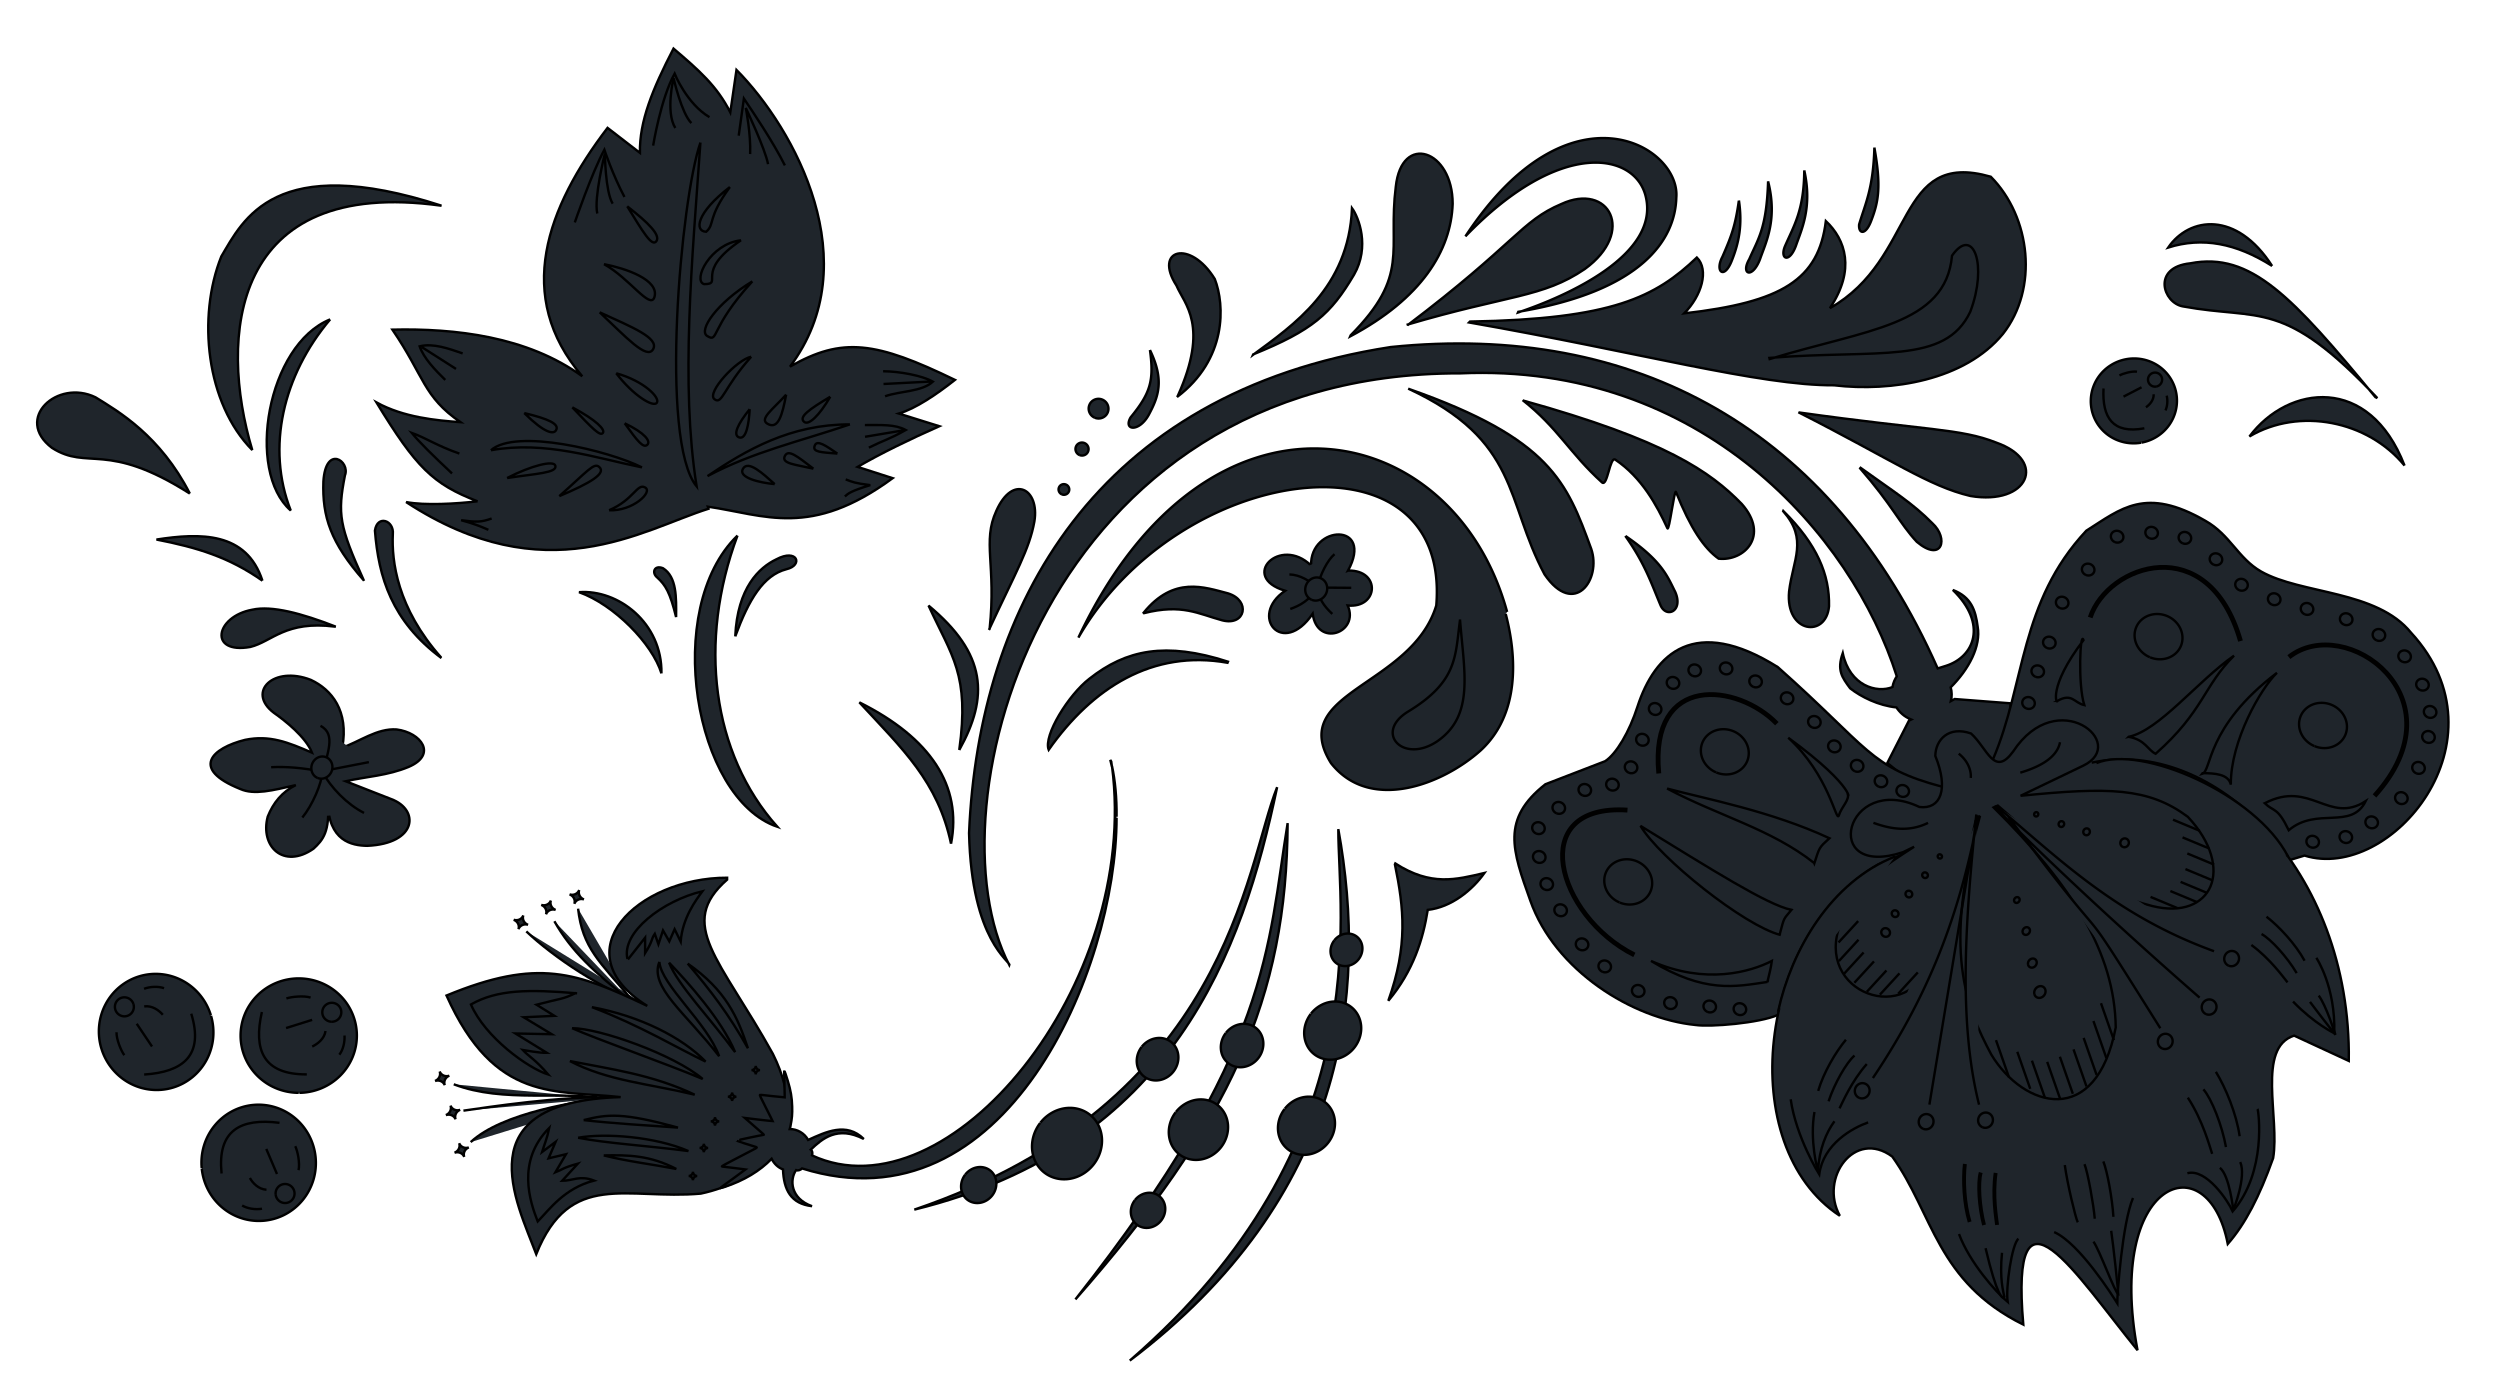 <svg 
version="1.1"
xmlns="http://www.w3.org/2000/svg" 
xmlns:xlink="http://www.w3.org/1999/xlink"
height="104" 
width="186" 
viewBox="0 0 186 104"
>
<style type="text/css">
<![CDATA[

	.monouzor rect {
		stroke: red;
		fill: #1F262F;
		}

    .monouzor .green, .monouzor .yellow, .monouzor .red, .monouzor .black,
    .monouzor .yellow-red, .monouzor .red-yellow, .monouzor .red-green {
          stroke: #000;
          fill: #1F252B;
          }

    .monouzor path {
        filter:url(#bevelshadow);
        }
    ]]>
</style>

          <filter id="bevelshadow" x="-50%" y="-50%" width="200%" height="200%">
              <feGaussianBlur stdDeviation="1" result="blur"/>

              <feOffset in="blur" dx="1" dy="1" result="blur1"/>
              <feOffset in="blur" dx="0" dy="0" result="blur2"/>

              <feComposite in="blur2" in2="blur1" operator="arithmetic" k2="1" k3="-1" result="diff1"/>
              <feFlood flood-color="black"/>
              <feComposite in2="diff1" operator="in" result="diff1"/>

              <feComposite in="blur1" in2="blur2" operator="arithmetic" k2="1" k3="-1" result="diff2"/>
              <feFlood flood-color="white" flood-opacity="0.5"/>
              <feComposite in2="diff2" operator="in" result="diff2"/>

              <feMorphology operator="erode" radius="2" in="SourceAlpha"/>
              <feGaussianBlur stdDeviation="2" result="blur"/>
              <feOffset dy="3" dx="3"/>
              <feComposite in2="SourceAlpha" operator="arithmetic"
                  k2="-1" k3="1" result="shadowDiff"/>
              <feFlood flood-color="black" flood-opacity=".8"/>
              <feComposite in2="shadowDiff" operator="in" result="shadow"/>

              <feMerge>
                <feMergeNode in="SourceGraphic"/>
                <feMergeNode in="shadow"/>
                <feMergeNode in="diff1"/>
                <feMergeNode in="diff2"/>
              </feMerge>
            </filter>

<!--monouzor-->
	<g transform="matrix(0,0.18,-0.18,0,190.703,11.301)" class="monouzor" id="monouzor">
		<!-- <rect y="18" x="-64" height="1036" width="590" /> -->
	<!--leaf-->
	  <g id="leaf">
	    <path class="yellow fill" d="M143.507 762.622c8.73 27.643 35.007 67.223-2.774 124.985 1.483-7.77.718-20.674-.31-29.516-7.127 18.504-14.054 25.398-40.88 41.785 6.232-11.308 7.445-24.758 8.178-34.748-10.68 15.5-18.7 14.804-38.26 28.14-.585-25.813 2.78-55.773 19.294-78.486-33.12 28.364-69.767 14.68-102.685-10.442l10.317-13.377c-13.035.216-26.17-5.144-43.095-13.885 8.85-10.408 15.526-18.042 26.366-23.474l-17.552-2.555c24.504-24.264 79.76-54.296 122.658-22.115-12.476-21.73-10.333-35.548 5.473-68.198 5.945 7.518 11.912 16.34 13.92 23.202l5.223-16.737c5.52 12.418 11.386 24.463 16.816 33.777l4.67-14.496c24.925 33.942 15.257 52.762 11.766 76.426z"/>
	    <g class="green fill">
	      <path d="M108.183 797.257c4.01-8.45 7.498-10.884 8.89-9.327 1.475 1.61-1.377 3.965-8.89 9.327m35.932 6.44c-4.325-10.16-11.205-11.564-9.44-14.822 1.835-3.566 9.963 5.174 9.44 14.823m-5.828 20.59c-10.38-11.764-14.057-14.372-12.03-16.53 2.636-2.958 6.634 3.718 12.03 16.53m-7.483 21.567c-5.15-9.962-7.442-19.228-5.137-19.925 3.044-.948 3.3 8.006 5.137 19.925m-29.213-26.953c5.26-9.912 9.226-13.697 10.57-12.637 1.515 1.163-1.86 4.37-10.57 12.637m2.36 19.864c2.398-10.026 4.553-14.686 7.11-13.117 1.67.906 1.5 4.437-7.11 13.115m15.368 13.767c-4.066-22.436 3.293-43.61 7.08-62.402-6.892 13.72-16.238 52.092-7.08 62.403M133.316 735.255c-.54 6.237-2.723 15.338-6.388 13.09-3.58-2.196 1.915-8.092 6.388-13.09m-30.97 10.327c6.12.352 12.488 1.444 11.706 4.248-.887 2.975-5.75.578-11.705-4.248m-6.008-15.064c8.3 1.574 14.662 3.248 12.03 7.733-2.007 3.463-5.913-2.217-12.03-7.73m.864-18.238c7.945 4.64 11.967 8.984 10.37 10.82-2.046 2.38-5.275-2.298-10.37-10.82m29.735 6.98c-1.72 7.393-2.07 13.51-5.33 11.747-2.746-1.45.12-4.973 5.33-11.747m-6.23-9.92c-.58 6.682-.55 10.455-3.283 9.365-2.615-.9.046-4.664 3.282-9.365m-12.074-5.178c-.07 24.59 10.553 42.838 21.37 58.858-10.068-18.962-14.188-37.678-21.37-58.858M18.507 796.202c6.774-8.747 11.83-13.74 14.335-12.085 2.76 1.81-3.948 5.67-14.335 12.085m-7.985-42.435c12.957 9.473 15.27 6.084 18.492 9.82-.202 4.92-7.81 4.124-18.492-9.82M-7.86 765.95c23.172 8.116 123.25 17.076 142.145 1.57-42.51 6.768-93.786 1.82-142.146-1.57m40.41-16.733c13.285 19.645 18.076 6.865 18.114 15.217-1.454 4.856-16.662-2.48-18.114-15.217zm16.972-4.72c19.545 17.855 25.553 13.798 22.573 18.656-2.3 3.75-13.663-3.924-22.573-18.657m-7.12 61.322c1.717-8.918 6.486-23 13.616-20.856 5.418 1.683-7.854 10.315-13.617 20.856m19.91 1.774c6.15-13.47 10.617-24.573 15.206-22.11 4.674 2.516-5.068 11.32-15.206 22.11m25.19-6.835c3.253-11.612 10.108-18.198 12.187-16.805 2.077 1.392-2.91 9.71-12.188 16.805m-6.825-55.8c12.867 11.53 20.1 11.98 17.53 15.212-2.675 3.402-16.422-9.37-17.53-15.214"/>
	    </g>
	    <g class="red line-18">
	      <path d="M152.215 853.594c-1.56 3.5-2.67 6.456-3.987 11.28.87-6.39.853-8.275-.7-12.63M128.916 868.627c-7.47 7.97-13.03 13.59-16.798 16.675 2.186-6.05 5.35-10.443 8.58-19.722M76.662 881.146l9.04-14.162m4.55 4.435c-4.087 4.176-8.987 8.912-13.89 10.596-1.404-5.553.96-12.08 2.935-17.788M131.376 705.912c1.11-2.956 1.527-3.638 2.363-10.163 2.407 7.927 3.424 9.14 4.696 10.505M111.036 681.704l2.72 16.215m-4.853.07c.05-6.773-.41-12.334 2.053-16.92 4.078 7.31 4.23 9.162 7.292 15.263M90.91 670.53l1.024 19.75m-5.267.17c.05-6.773 1.753-16.05 4.302-20.588 4.222 4.586 3.81 13.482 6.045 19.78M25.153 817.875S4.798 810.9-4.89 805.66c0 0 10.305-3.413 19.527-8.312"/>
	      <path d="M21.472 808.578c-6.326 1.516-24.817-3.142-24.817-3.142s15.675-.12 20.747-3.225M-6.596 785.495s-19.518-3.176-29.75-8.868c0 0 12.464-5.02 17.992-14.416"/>
	      <path d="M-13.88 776.334c-6.643 4.136-20.62.723-20.62.723s14.558-3.27 18.594-7.362M-10.706 750.128s-8.203-1.16-15.344-2.14c5.196-3.5 17.833-12.05 27.638-16.945"/>
	      <path d="M-3.114 745.4c-8.228-.354-19.053 1.803-19.053 1.803s17.04-8.08 23.24-9.203"/>
	    </g>
	    <g id="green-branch" class="green fill">
	      <path d="M154.587 750.635c30.15 31.164 108.63 17.96 120.374-16.478-30.36 27.122-76.46 32.86-120.372 16.478M211.554 782.063c-20.883-.377-34.817 17.938-33.57 34.07 5.116-14.457 21.306-30.332 33.57-34.07"/>
	      <path d="M196.25 751.56c-20.21-.902-28.49-9.97-31.833-16.948-4.715-8.757 2.46-11.276 4.088-4.178 2.496 9.508 12.435 15.488 27.744 21.126M188.292 776.004c-10.228 2.523-13.213 4.328-16.437 7.864-1.858 2.262-5.226 1.25-3.783-2.438 3.64-5.744 12.058-5.506 20.22-5.426"/>
	    </g>
	  </g>
	<!--/leaf-->
	<!--bell-->
	  <g id="bell">
	    <g class="black">
	      <g class="line-18">
	        <path d="M387.79 800.917c-4.1 22.697 1.6 45.994-6.4 66.99M386.79 800.917c-.7 22.697 4.098 52.993 5.498 62.992M386.79 800.917c1.3 15.598 6.398 46.994 18.497 59.992M345.794 794.918c-14.998 12.598-20.797 19.797-36.995 21.597M346.794 794.918c-11.598 14.898-20.597 24.497-32.796 31.396M347.794 789.918c-5.1 16.198-18.998 36.796-29.596 47.994"/>
	      </g>
	      <g class="fill">
	        <path d="M302.905 820.068a3.04 3.172 19.052 0 1 3.905-2 3.04 3.172 19.052 0 1-1.82-3.992 3.04 3.172 19.052 0 1-3.914 1.978 3.04 3.172 19.052 0 1 1.8 4.003M307.24 831.777a3.172 3.04-70.948 0 1 3.906-1.998 3.172 3.04-70.948 0 1-1.82-3.995 3.172 3.04-70.948 0 1-3.914 1.978 3.172 3.04-70.948 0 1 1.8 4.003M313.397 843.17a3.04 3.172 19.052 0 1 3.905-1.998 3.04 3.172 19.052 0 1-1.82-3.993 3.04 3.172 19.052 0 1-3.914 1.977 3.04 3.172 19.052 0 1 1.8 4.003M380.046 875.656a3.172 3.04 69.38 0 1 1.73-4.03 3.172 3.04 69.38 0 1-3.95-1.913 3.172 3.04 69.38 0 1-1.75 4.022 3.172 3.04 69.38 0 1 3.94 1.932M409.696 867.6a3.172 3.04 69.38 0 1 1.73-4.03 3.172 3.04 69.38 0 1-3.95-1.912 3.172 3.04 69.38 0 1-1.75 4.02 3.172 3.04 69.38 0 1 3.94 1.934M394.15 871.18a3.172 3.04 69.38 0 1 1.73-4.033 3.172 3.04 69.38 0 1-3.95-1.912 3.172 3.04 69.38 0 1-1.75 4.022 3.172 3.04 69.38 0 1 3.94 1.932"/>
	      </g>
	    </g>
	    <path class="yellow fill" d="M296.8 754.923c18.498 20.997 32.396 3.1 71.99-18.898 35.397-17.698 52.995 7.2 57.794 29.796 2.7 30.5-9.9 53.996 24.997 67.994-21.296 8-62.99 29.996-64.89-34.896-3 26.997 2.5 51.994-41.995 71.99-15.698-37.994-9.498-53.792 4.3-82.988C326.697 823.713 296 791.917 296 754.922z"/>
	    <g class="green">
	      <g class="line-18">
	        <path d="M377.32 743.085a1.79 1.79 0 0 1-1.785-1.79 1.79 1.79 0 0 1-1.795 1.78 1.79 1.79 0 0 1 1.776 1.8 1.79 1.79 0 0 1 1.804-1.772M388.328 752.847a1.79 1.79 0 0 1-1.786-1.79 1.79 1.79 0 0 1-1.795 1.78 1.79 1.79 0 0 1 1.777 1.8 1.79 1.79 0 0 1 1.804-1.772M398.52 759.924a1.79 1.79 0 0 1-1.786-1.79 1.79 1.79 0 0 1-1.795 1.78 1.79 1.79 0 0 1 1.775 1.8 1.79 1.79 0 0 1 1.804-1.77M409.504 764.533a1.79 1.79 0 0 1-1.786-1.79 1.79 1.79 0 0 1-1.795 1.78 1.79 1.79 0 0 1 1.777 1.8 1.79 1.79 0 0 1 1.804-1.772M421.088 769.046a1.79 1.79 0 0 1-1.786-1.79 1.79 1.79 0 0 1-1.795 1.78 1.79 1.79 0 0 1 1.777 1.8 1.79 1.79 0 0 1 1.804-1.77"/>
	      </g>
	      <g class="fill">
	        <path d="M330.796 782.92c10.4 4.2 20.897-10.7 38.995-24.698-13.496 4.7-29.494 23.997-38.993 24.697m.3-4c9.1-3.5 23.597-17.5 36.995-27.298-13.297 5.5-28.995 19.598-36.994 27.297m.4-7.7c11.3-9.6 20.997-16.998 34.996-24.897-12.8 4.2-23.997 9.1-34.996 24.897M371.79 819.915c8.2-15.598 9.4-32.996 13.9-51.594-8.4 17.6-10.6 34.998-13.9 51.596m-13.597-.9c4.5-10 14.598-38.795 20.997-53.993-10 11.698-20.997 42.594-20.997 53.993m-8.7-8.2c7.6-19.997 17.3-35.995 22.498-46.993-9.897 9.598-18.796 26.996-22.495 46.994M410.786 805.916c2.5-9.798 3.7-20.297 5.6-29.996-5.7 11-5.8 19.798-5.6 29.996m-7.3 10.6c2.3-11.7 3.3-28.897 5.5-45.595-6 13.8-7.5 34.497-5.5 45.596m-7.298-2.3c1.2-9.998 2.4-28.496 3.1-38.995-6.3 22.998-5.6 28.998-3.1 38.996"/>
	      </g>
	    </g>
	    <g class="red fill">
	      <path d="M343.794 816.915c-1.7 19.997-1.6 32.996 4.6 43.894 13.598-5.9 26.297-23.5 28.996-31.998-6.2 5.3-7.6 8.2-10.2 10.6.2-1.3 1.3-6.9 1.2-10l-7.998 13 .3-15-7 11.6-.6-12.7-4.598 7.4c-2.9-11-2-10.3-4.9-16.398M437.782 832.913c-4.6-4.5-13.398-10.7-16.597-22.997-2.3 5.9.1 8.8.1 13.198l-7.1-6.5c1.8 6.5 2.4 6.2 3.6 9.3l-7.5-4.4 1.7 7.2-6.798-2.9 4.2 5.6c-3.3-1-5.3-2-10-3 13.9 13.798 30.696 7.898 38.695 4.8zM329.796 795.918l-9-7.1h6.4c-5.2-3.3-5.7-2.4-7.998-4l4.3-1.5-5.7-1.9 4.5-2.598-5-2.2 5.1-2.5c-9.8-.8-17-6.2-20.798-9 3.9 16.4 16.998 33.597 27.996 30.998"/>
	    </g>
	    <path class="green fill" d="M270.804 593.943c-7.8-.1-14.998.6-20.998 1.9 90.99-11.9 186.977 67.79 160.98 123.984-1.7-.5-2.4.5-2.4.5-4.5-4.7-9.998-10.998-4.4-21.897-7.098 7.2-2.9 15.698.4 22.997-2.9 1.6-4.5 4.6-4.5 7.6-.6-.2-1.2-.3-1.798-.4-2.5-.5-4.3-.7-7.5-.6-3.8.1-6.6.6-10.598 1.8-2.1.6-4.3 1.4-4.2 1.5 0 0 2.5 0 5.5-.1s5.5-.1 5.5-.1-.2 2.3-.5 4.998c-.3 2.7-.6 5-.5 5.2 0 .2 1.1-.3 5.398-2.5 2.9-1.5 5.4-2.7 5.4-2.7s-.2 2.6-.6 5.8c-.4 3.1-.7 5.7-.7 5.7s1.5-1.7 3.3-3.8c3.3-3.8 3.7-4.3 3.7-4 0 .5 2.3 11.398 2.4 11.298.1-.1 1.898-5.8 2.598-8.1.1-.2.2-.4.3-.4.1 0 1.8 3.4 3.9 7.4 3.1 6 3.8 7.3 3.9 7 0-.2.3-2.5.6-5 .3-2.6.6-4.7.6-4.7s1.8 2.4 3.9 5.3c2.098 2.9 3.798 5.3 3.898 5.2 0-.1-.2-.8-.5-1.7-2.7-8.2-6.7-14.798-11.698-19.598 2-1 3.6-2.6 4.4-4.7 8.498-.3 14.197-3.3 15.197-11.998-3.2 9-10.998 9.3-14.898 6.6.3-.7 0-1.8-.7-2.5 26.397-83.99-81.99-129.984-144.98-129.984m-21 1.9c-.7.1-1.4.2-2.198.3l-.7.4c.9-.2 1.9-.5 2.9-.7"/>
	  </g>
	<!--/bell-->
	<!--drops-min-->
	  <g id="drops-min" class="green fill">
	    <path d="M97.755 72.83c-41.45 38.968-31.966 48.283-37.88 80.333-1.425 8.312-16.183 12.943-17.825-3.04-4.823-24.956 13.623-42.02 55.312-76.488zM125.652 61.583c-37.667 14.535-33.47 47.995-12.027 64.102-12.183-20.59-6.536-48.937 12.027-64.102M43.148 116.315c-22.867 14.703-20.393 34.18-7.616 42.964-4.426-14.16-1.85-27.983 7.616-42.966"/>
	  </g>
	<!--/drops-min-->
	<!--balls-on-branch-->
	  <g id="balls-on-branch">
	    <g class="green fill">
	      <path d="M290.498 478.9c18.207-3.746 33.528-5.44 56.366 2.72-12.426-10.403-25.577-14.382-37.555-16.294-1.1-9.766-8.107-18.326-15.27-23.45 2.77 11.845 5.56 22.05-3.92 36.856zM470.304 610.96c-72.975-64.105-124.612-87.4-196.855-87.72 50.696 8.312 94.062 6.536 196.853 87.72"/>
	      <path d="M433.207 677.566c-26.37-107.212-106.91-135.804-174.618-149.983 32.763 13.166 130.44 20.124 174.616 149.983M495.597 588.49c-67.347-89.06-151.38-98.648-219.672-86.197 35.262.12 130.404-17.042 219.672 86.198"/>
	    </g>
	    <g class="red-yellow line-18">
	      <path d="M352.163 513.57a11.392 12.407-51.83 0 1-2.732-16.6 11.392 12.407-51.83 0 1 16.764-1.352 11.392 12.407-51.83 0 1 2.818 16.594 11.392 12.407-51.83 0 1-16.747 1.436M397.256 625.423a13.984 15.23-51.83 0 1-3.353-20.378 13.984 15.23-51.83 0 1 20.575-1.658 13.984 15.23-51.83 0 1 3.46 20.37 13.984 15.23-51.83 0 1-20.56 1.762M392.832 569.42a11.84 12.895-51.83 0 1-2.84-17.255 11.84 12.895-51.83 0 1 17.423-1.404 11.84 12.895-51.83 0 1 2.93 17.248 11.84 12.895-51.83 0 1-17.408 1.493"/>
	    </g>
	    <g class="yellow-red line-18">
	      <path d="M391.492 524.41a11.392 12.407-51.83 0 1-2.732-16.6 11.392 12.407-51.83 0 1 16.763-1.352 11.392 12.407-51.83 0 1 2.818 16.595 11.392 12.407-51.83 0 1-16.747 1.436M321.872 503.926a6.37 6.937-51.83 0 1-1.527-9.282 6.37 6.937-51.83 0 1 9.373-.756 6.37 6.937-51.83 0 1 1.575 9.28 6.37 6.937-51.83 0 1-9.364.802M429.238 586.344a6.878 7.49-51.83 0 1-1.65-10.024 6.878 7.49-51.83 0 1 10.12-.815 6.878 7.49-51.83 0 1 1.703 10.02 6.878 7.49-51.83 0 1-10.11.866M360.13 548.744a8.496 9.253-51.83 0 1-2.038-12.38 8.496 9.253-51.83 0 1 12.5-1.008 8.496 9.253-51.83 0 1 2.103 12.375 8.496 9.253-51.83 0 1-12.49 1.073M365.882 583.54a8.32 9.062-51.83 0 1-1.995-12.124 8.32 9.062-51.83 0 1 12.243-.987 8.32 9.062-51.83 0 1 2.06 12.12 8.32 9.062-51.83 0 1-12.234 1.047M418.68 656.465a7.05 7.677-51.83 0 1-1.69-10.272 7.05 7.677-51.83 0 1 10.37-.836 7.05 7.677-51.83 0 1 1.744 10.267 7.05 7.677-51.83 0 1-10.362.89"/>
	    </g>
	  </g>
	<!--/balls-on-branch-->
	<!--balls-->
	  <g id="balls">
	    <g class="yellow fill">
	      <path d="M384.917 931.985a23.648 24.034 0 0 1-23.587 24.035 23.648 24.034 0 0 1-23.71-23.91 23.648 24.034 0 0 1 23.467-24.158 23.648 24.034 0 0 1 23.83 23.787"/>
	      <path d="M416.106 972.083a23.648 24.034 84.522 0 1-26.176-21.185 23.648 24.034 84.522 0 1 21.538-25.883 23.648 24.034 84.522 0 1 26.287 21.053 23.648 24.034 84.522 0 1-21.403 25.99"/>
	    </g>
	    <g class="red-green line-18">
	      <path d="M355.533 918.312a3.912 3.93 0 0 1-3.902 3.93 3.912 3.93 0 0 1-3.92-3.91 3.912 3.93 0 0 1 3.88-3.95 3.912 3.93 0 0 1 3.943 3.89M426.912 941.527a3.912 3.93 84.522 0 1-4.284-3.508 3.912 3.93 84.522 0 1 3.517-4.28 3.912 3.93 84.522 0 1 4.302 3.488 3.912 3.93 84.522 0 1-3.495 4.293"/>
	    </g>
	    <g class="red line-18">
	      <path d="M345.558 927.077c-.883 2.658-.396 7.832.35 10.01M354.755 926.444l3.393 10.78M359.375 920.91c3.273.49 5.36 3.315 6.422 5.503M361.227 913.063c2.663-.16 5.897.55 7.93 2.14M351.508 947.213c15.663 3.608 25.9-.563 25.792-18.57M416.887 932.065c-2.794-.635-7.826.33-9.918 1.366M418.478 940.978l-10.37 4.42M424.973 945.314c-.177 3.285-2.792 5.726-4.856 6.857M432.818 947.167c.478 2.674-.015 5.947-1.327 8.21M397.317 939.933c-2.04 16.033 3.035 25.794 20.942 23.943"/>
	    </g>
	    <path class="green fill" d="M353.053 968.242a24.034 23.648-16.462 0 1 29.733 15.81 24.034 23.648-16.462 0 1-16.212 29.512 24.034 23.648-16.462 0 1-29.817-15.658 24.034 23.648-16.462 0 1 16.06-29.593"/>
	    <path class="yellow-red line-18" d="M348.267 1000.297a3.93 3.912-16.462 0 1 4.874 2.628 3.93 3.912-16.462 0 1-2.636 4.87 3.93 3.912-16.462 0 1-4.887-2.605 3.93 3.912-16.462 0 1 2.612-4.882"/>
	    <g class="yellow line-18">
	      <path d="M359.88 1007.296c2.843.098 7.592-1.826 9.474-3.217M356.37 998.95l9.393-6.32M349.2 995.855c-.456-3.306 1.634-6.113 3.46-7.695M341.92 995.92c-.956-2.53-1.095-5.826-.252-8.265M377.357 995.876c-1.025-16.17-7.943-24.76-25.146-19.47"/>
	    </g>
	  </g>
	<!--/balls-->
	<!--ball-->
	  <g id="ball">
	    <path class="red fill" d="M116.197 170.436a17.536 17.822-9.924 0 1-14.157 20.57 17.536 17.822-9.924 0 1-20.374-14.436 17.536 17.822-9.924 0 1 14.053-20.644 17.536 17.822-9.924 0 1 20.444 14.33"/>
	    <path class="yellow fill" d="M92.986 164.203a2.9 2.914-9.924 0 1-2.347 3.37 2.9 2.914-9.924 0 1-3.367-2.355 2.9 2.914-9.924 0 1 2.33-3.38 2.9 2.914-9.924 0 1 3.377 2.336"/>
	    <g class="yellow line-18">
	      <path d="M86.85 172.167c-.313 2.087.704 5.748 1.57 7.252M93.294 170.287l3.864 7.453M96.18 165.266c2.473-.057 4.365 1.72 5.376 3.2M96.746 159.898c1.946-.49 4.385-.316 6.11.51M93.787 186.007c12 .61 18.912-3.76 16.466-16.88"/>
	    </g>
	  </g>
	<!--/ball-->
	<!--flower-->
	  <g id="flower">
	    <g class="green fill">
	      <path d="M94.038 472.954c20.542-58.408 38.49-65.13 66-75.184 12.718-4.38 28.528 6.998 10.613 19.274-30.61 16.34-55.366 10.182-76.806 56.37zM98.723 426.066c16.456-59.273 29.557-77.61 42.73-90.485 13.244-11.76 23.866-.953 22.683 9.515-4.284 6.003-12.534 11.626-27.57 17.63-1.575.635 16.617 2.813 15.005 3.54-9.58 4.41-21.02 10.634-28.356 21.532-1.515 2.29 11.447 3.227 9.394 5.506-12.07 13.344-22.476 18.162-34.015 32.817"/>
	      <path d="M246.448 226.34l-22.526-1.95-1.78 23.142.86 1.56c-1.867-.467-3.836-.433-5.686.086-7.46-7.51-17.05-12.556-25.03-11.16-6.89.878-12.332 2.697-15.22 10.27 14.064-14.456 27.674-8.9 31.368 2.88l1.063 3.383C110.52 298.38 66.307 379.56 76.657 480.628 95.49 602.672 183.645 650.93 277.544 654.92c44.97-1.02 52.997-17.384 54.655-16.68-65.083 34.09-245.07-13.806-244.656-186.345-4.438-99.646 66.594-161.845 125.207-180.43.606.365 1.21.73 1.948 1.043.83.35 1.604.572 2.51.74 2.598 6.423-.42 17.635-14.04 20.548 7.1 2.468 9.968.317 14.552-3.06 3.566-4.57 7.112-11.648 7.9-19.135 2.107-1.385 3.78-3.282 4.758-5.583l.04-.092.194-.46.463.956 17.497 8.945 17.306-21.336-19.94-27.25M126.307 286.796c10.345-14.4 14.94-21.902 23.167-30.033 6.29-6.89 16.502-4.078 7.705 6.418-7.88 7.305-14.84 9.89-30.69 23.695"/>
	      <path d="M144.41 318.37c13.865-13.994 26.398-19.213 39.41-18.906 13.2 1.146 11.213 18.116-6.137 16.513-13.226-1.593-21.416-7.89-33.18 2.433zM103.686 311.956c7.51-53.292 6.582-66.72 12.462-81.604 7.536-21.35 26.143-13.238 22.083 10.672-4.07 17.28-14.873 32.247-34.62 71.116zM66.508 448.24c12.215-69.76 26.17-120.318 25.965-150.816 2.814-23.787-2.037-54.084-21.21-69.82-18.712-14.78-48.306-11.587-65.01 5.004-11.408 39.692 33.84 30.322 54.336 66.496-15.9-10.655-28.32-6.474-36.01 1.668 24.248 3.01 33.52 18.02 38.16 58.547-7.26-7.21-17.986-10.347-23.088-5.235 16.304 17.126 25.467 34.7 26.472 93.776zm14.64-124.122c-3.617-44.98 2.99-72.59-19.08-83.037-19.273-7.306-35.74-1.26-23.183 7.544 28.972 2.625 30.498 35.64 42.75 75.375zM67.652 473.707c-33.894-44.79-43.08-46.948-50.125-63.622-9.066-19.595 11.413-31 26.905-9.657 11.84 17.404 10.567 31.418 23.063 73.647M71.808 497.193c-24.93-24.696-34.783-15.3-61.38-18.654-22.46-2.36-15.318-23.55 7.04-23.515 19.264.677 39.107 12.788 54.8 42.362zM79.702 537.47c-10.002-24.554-16.608-32.026-32.936-41.668-11.618-6.667-23.732-1.922-27.503.823 33.065 1.427 48.34 24.308 60.624 40.923zM96.885 568.654c-29.09-13.1-37.94-2.735-45.622.523-14.944 9.626-19.346-5.6-2.736-15.824 10.803-4.215 33.198-5.032 48.78 15.588zM193.145 646.418c-26.61-2.817-35.87 3.138-48.785-2.775-15.347-6.836-9.1-17.98 4.393-15.73 11.508 2.057 20.956 7.694 44.813 18.792z"/>
	      <path d="M62.1 427.907c-8.592-51.434-30.042-64.878-47.23-65.327-21.3-1.76-49.2 44.295 16.024 87.17-40.766-39.34-34.393-69.982-16.75-74.445 24.383-6.274 41.515 32.71 48.232 52.72zM-5.794 280.718c15.994-2.882 22.34-1.71 29.913 1.176 6.69 2.405 5.81 5.506 1.84 5.127-8.49-2.514-14.79-5.84-31.755-6.3M3.635 309.698c15.243-3.417 24.398 1.118 31.128 3.43 7.52 2.756 5.58 6.82.148 4.516-8.61-3.762-14.823-7.81-31.274-7.946M8.154 324.65c15.83-4.038 25.33.97 32.06 3.28 8.44 3.147 6.516 8.196.148 4.517-8.614-3.763-12.815-7.174-32.208-7.798M16.075 336.698c9.724-1.414 16.923-.206 24.733 2.89 8.31 3.2 4.66 7.19-1.456 3.944-8.613-3.763-12.834-5.336-23.185-6.795M154.76 383.584c10.342-15.163 16.833-17.406 23.175-20.58 7.983-3.456 11.082 3.832 5.314 6.164-8.73 3.682-17.033 6.352-28.53 14.508M77.89 580.146c12.57-6.072 19.313-3.537 26.917.558 7.104 3.99 6.393 10.532.96 7.467-10.154-8.324-15.306-9.75-27.877-8.023M105.87 602.973a4.062 4.1 22.988 0 1-5.33 2.192 4.062 4.1 22.988 0 1-2.157-5.345 4.062 4.1 22.988 0 1 5.32-2.22 4.062 4.1 22.988 0 1 2.183 5.334M121.296 609.272a2.683 2.708 22.988 0 1-3.52 1.448 2.683 2.708 22.988 0 1-1.425-3.53 2.683 2.708 22.988 0 1 3.516-1.466 2.683 2.708 22.988 0 1 1.442 3.523M137.55 616.565a2.196 2.217 22.988 0 1-2.88 1.186 2.196 2.217 22.988 0 1-1.167-2.89 2.196 2.217 22.988 0 1 2.877-1.2 2.196 2.217 22.988 0 1 1.18 2.885M186.977 433.093c17.72-4.647 41.48-5.864 56.427 10.36 14.014 15.613 25.796 45.7 5.256 61.86-29.538 18.423-31.514-33.246-65.175-43.507-74.4-6.146-59.03 106.38 13.28 147.916-113.107-53.413-91.687-155.11-10.63-177.203m3.143 19.47c21.67-1.67 39.365-6 50.12 9.097 9.94 14.21-3.34 26.822-12.138 12.23-12.43-20.37-22.758-19.322-37.667-21.302z"/>
	      <path d="M206.7 547.9c-8.335 25.79-4.94 42.11 7.076 57.31 6.583 8.548 23.414 19.055 29.366 16.8-25.68-18.062-41.488-43.015-35.983-73.915zM243.213 658.97c-21.958-12.25-39.692-11.41-59.69 12.69 20.905-9.594 28.413-17.053 59.69-12.69M281.956 662.37c-23.86-4.69-43.78 8.473-58.43 37.883 19.313-17.874 32.782-32.47 58.43-37.882M186.477 582.766c-15.34-12.48-10.53-25.103-8.006-34.893 2.948-9.504 13.617-7.258 11.17 2.348-2.694 9.937-6.936 16.61-2.992 32.4z"/>
	    </g>
	    <g class="yellow fill">
	      <path d="M169.098 498.28c-20.127-10.93-19.045 15.706-2.136 15.276-12.504 12.834 4.73 29.812 10.438 10.728 10.362 15.257 27.798 1.04 9.503-11.392 14.172-1.917 7.832-19.486-3.415-14.482 1.266-12.714-14.663-13.823-14.443-.262zM286.855 102.924c11.135-35.464-47.564-85.02-92.092-44.064-17.658 14.23-15.89 45.393-25.334 62.023-5.454 9.525-15.197 12.778-20.963 23.04-14.31 24.775-4.992 34.81 4.107 49.206 29.55 27.63 63.178 25.17 94.435 38.54l11.432 20.923c-8.015 30.16-15.814 30.11-49.508 68.06-21.51 34.32-5.695 50.804 16.35 57.983 10.33 3.297 19.54 8.725 22.564 13.375l9.517 24.674c14.457 18.407 27.332 13.66 48.062 6.27 28.977-10.19 48.88-42.26 51.463-68.316.91-6.24-.793-26.296-4.09-33.885z"/>
	      <path d="M248.448 190.898c-10.91-49.81 43.916-107.36 123.285-106.274l-10.46 22.608c5.008 15.592 34.013 5.848 50.632 8.662 16.038 5.718 27.246 11.56 35.49 18.75-42.23 8.15-26.767 50.553 43.91 37.308-31.205 25.428-75.284 52.78-10.578 47.212-17.83 35.88-45.618 37.126-69.464 54.163-11.483 15.548 8.882 30.27 24.474 21.678-28.802 43.826-116.592 34.17-145.267-16.008-8.683-22.8-15.963-28.17-27.335-43.094"/>
	    </g>
	    <g class="red">
	      <path class="line-18" d="M186.978 504.778c-3.4 3.662-6.806 5.802-10.9 6.237l.105-14.075m-.16 13.944c5.357 3.25 7.538 7.324 8.905 11.27m-22.65-18.296c2.374 2.853 8.346 5.93 13.89 7.196-2.863 2.912-5.42 7.15-5.51 11.456"/>
	      <path class="fill" d="M181.13 513.308a4.83 4.49 22.988 0 1-6.19 2.254 4.83 4.49 22.988 0 1-2.71-6.005 4.83 4.49 22.988 0 1 6.174-2.284 4.83 4.49 22.988 0 1 2.744 5.992"/>
	    </g>
	    <path class="red fill" d="M299.662 141.813c-7.364-3.124-18.186-.655-28.85 9.375-12.15 16.35-12.286 32.802-8.673 69.09l-12.465-25.923c-9.116-18.964-33.65 10.706-5.8 29.037 10.7 7.8-1.354 10.613-7.473 17.358-3.275 9.255 2.574 14.67 9.258 14.79 13.805-5.658 22.22-2.197 21.11 6.564-14.565 30.75 30.192 41.482 18.655 6.72l-2.21-4.522c8.332 12.875 13.06 20.42 25.822 27.463 30.777 18.595 48.895-20.53 25.43-32.55-18.05-9.937-29.905-13.228-61.98-20.318l-2.04-1.844c55.316 15.54 78.992 5.815 98.634-4.643 22.193-13.394 30.76-43.32-11.19-51.45-31.022.416-58.725 18.097-90.93 50.487l-.78-1.743c30.722-35.3 36.01-43.157 41.53-63.842 3.077-12.38-.867-21.003-8.23-24.127"/>
	    <g class="black line-18">
	      <path d="M283.283 178.014a1.842 1.74 22.988 0 1-2.37.885 1.842 1.74 22.988 0 1-1.024-2.317 1.842 1.74 22.988 0 1 2.363-.896 1.842 1.74 22.988 0 1 1.036 2.31M278.347 193.564a1.428 1.35 22.988 0 1-1.837.686 1.428 1.35 22.988 0 1-.794-1.794 1.428 1.35 22.988 0 1 1.834-.695 1.428 1.35 22.988 0 1 .803 1.793M274.945 203.89a1.204 1.137 22.988 0 1-1.55.58 1.204 1.137 22.988 0 1-.67-1.513 1.204 1.137 22.988 0 1 1.547-.586 1.204 1.137 22.988 0 1 .677 1.51M270.637 214.17a.905.855 22.988 0 1-1.165.436.905.855 22.988 0 1-.504-1.138.905.855 22.988 0 1 1.163-.44.905.855 22.988 0 1 .51 1.135M344.078 214.587a2.532 2.228 35.865 0 1-3.11-1.755 2.532 2.228 35.865 0 1 1.45-2.802 2.532 2.228 35.865 0 1 3.12 1.74 2.532 2.228 35.865 0 1-1.437 2.81M331.932 217.19a1.964 1.728 35.987 0 1-2.41-1.36 1.964 1.728 35.987 0 1 1.126-2.17 1.964 1.728 35.987 0 1 2.417 1.347 1.964 1.728 35.987 0 1-1.114 2.18M318.59 219.428a1.655 1.456 35.91 0 1-2.034-1.146 1.655 1.456 35.91 0 1 .948-1.833 1.655 1.456 35.91 0 1 2.04 1.137 1.655 1.456 35.91 0 1-.94 1.836M305.635 222.948a1.244 1.095 35.616 0 1-1.53-.86 1.244 1.095 35.616 0 1 .714-1.38 1.244 1.095 35.616 0 1 1.53.854 1.244 1.095 35.616 0 1-.704 1.383M317.425 277.436a1.74 1.842 41.62 0 1-.08-2.528 1.74 1.842 41.62 0 1 2.52-.23 1.74 1.842 41.62 0 1 .093 2.526 1.74 1.842 41.62 0 1-2.52.244M309.923 273.208a1.35 1.428 41.62 0 1-.062-1.96 1.35 1.428 41.62 0 1 1.955-.18 1.35 1.428 41.62 0 1 .073 1.96 1.35 1.428 41.62 0 1-1.954.19M294.173 260.676a1.137 1.204 41.62 0 1-.053-1.653 1.137 1.204 41.62 0 1 1.648-.15 1.137 1.204 41.62 0 1 .06 1.65 1.137 1.204 41.62 0 1-1.646.16M286.61 254.335a.855.905 41.62 0 1-.04-1.243.855.905 41.62 0 1 1.24-.113.855.905 41.62 0 1 .045 1.24.855.905 41.62 0 1-1.238.12M301.816 267.522a1.35 1.428 41.62 0 1-.063-1.96 1.35 1.428 41.62 0 1 1.954-.18 1.35 1.428 41.62 0 1 .073 1.96 1.35 1.428 41.62 0 1-1.954.19M252.59 220.407c-1.982-6.596-5.558-15.064-12.587-16.417M273.342 258.537c3.955 8.086 2.46 15.706-.022 22.582M254.765 240.88c-2.93-.264-6.968 1.064-10.04 4.974M326.38 140.327c-14.674 40.48-38.284 64.132-59.8 89.76M345.57 146.296c-38.71 44.4-74.667 81.28-79.29 84.75M358.234 162.53c-65.1 40.808-20.813 13.218-87.47 62.816M332.36 134.293a3.172 3.04 22.988 0 1-4.1 1.562 3.172 3.04 22.988 0 1-1.748-4.026 3.172 3.04 22.988 0 1 4.09-1.584 3.172 3.04 22.988 0 1 1.77 4.017M352.39 143.6a3.172 3.04 22.988 0 1-4.1 1.56 3.172 3.04 22.988 0 1-1.746-4.024 3.172 3.04 22.988 0 1 4.09-1.583 3.172 3.04 22.988 0 1 1.77 4.017M366.588 161.733a3.172 3.04 22.988 0 1-4.1 1.56 3.172 3.04 22.988 0 1-1.747-4.024 3.172 3.04 22.988 0 1 4.093-1.584 3.172 3.04 22.988 0 1 1.768 4.017M399.15 236.02a3.172 3.04 22.988 0 1-4.1 1.563 3.172 3.04 22.988 0 1-1.746-4.025 3.172 3.04 22.988 0 1 4.09-1.583 3.172 3.04 22.988 0 1 1.77 4.017M399.774 260.572a3.172 3.04 22.988 0 1-4.1 1.562 3.172 3.04 22.988 0 1-1.746-4.025 3.172 3.04 22.988 0 1 4.09-1.585 3.172 3.04 22.988 0 1 1.768 4.018M386.993 286.985a3.172 3.04 22.988 0 1-4.1 1.562 3.172 3.04 22.988 0 1-1.746-4.025 3.172 3.04 22.988 0 1 4.09-1.583 3.172 3.04 22.988 0 1 1.768 4.016M269.855 238.593c41.622 4.298 84.71 7.697 119.956-1.137M272.086 238.454l117.708 19.523M270.245 237.673c36.643 7.073 70.53 18.082 108.554 43.66"/>
	    </g>
	    <g class="green line-28" stroke-width="2">
	      <path d="M204.822 109.396C186.474 86.08 221.362 37.126 262.198 74M188.45 191.513c-21.912-7.232-36.52-48.837 9.737-62.123M252.914 369.83c-41.867 3.963-37.13-32.803-20.57-48.803M327.918 379.927c-16.174 32.24-62.59 45.132-59.858 2.846"/>
	    </g>
	    <g class="green fill">
	      <path d="M283.363 100.493a2.415 2.62 22.988 0 1-3.24 1.47 2.415 2.62 22.988 0 1-1.21-3.344 2.415 2.62 22.988 0 1 3.233-1.49 2.415 2.62 22.988 0 1 1.228 3.337M281.426 86.798a2.415 2.62 22.988 0 1-3.24 1.47 2.415 2.62 22.988 0 1-1.21-3.344 2.415 2.62 22.988 0 1 3.233-1.488 2.415 2.62 22.988 0 1 1.226 3.337M275.347 76.11a2.415 2.62 22.988 0 1-3.24 1.47 2.415 2.62 22.988 0 1-1.21-3.345 2.415 2.62 22.988 0 1 3.233-1.488 2.415 2.62 22.988 0 1 1.227 3.337M265.33 63.837a2.415 2.62 22.988 0 1-3.24 1.47 2.415 2.62 22.988 0 1-1.21-3.344 2.415 2.62 22.988 0 1 3.233-1.488 2.415 2.62 22.988 0 1 1.228 3.337M252.838 56.754a2.415 2.62 22.988 0 1-3.24 1.47 2.415 2.62 22.988 0 1-1.21-3.343 2.415 2.62 22.988 0 1 3.233-1.487 2.415 2.62 22.988 0 1 1.23 3.337M240.05 52.632a2.415 2.62 22.988 0 1-3.24 1.47 2.415 2.62 22.988 0 1-1.212-3.344 2.415 2.62 22.988 0 1 3.234-1.488 2.415 2.62 22.988 0 1 1.228 3.337M229.71 51.95a2.415 2.62 22.988 0 1-3.24 1.47 2.415 2.62 22.988 0 1-1.21-3.345 2.415 2.62 22.988 0 1 3.233-1.488 2.415 2.62 22.988 0 1 1.228 3.337M218.424 55.115a2.415 2.62 22.988 0 1-3.24 1.472 2.415 2.62 22.988 0 1-1.21-3.345 2.415 2.62 22.988 0 1 3.233-1.488 2.415 2.62 22.988 0 1 1.227 3.337M206.722 62.494a2.415 2.62 22.988 0 1-3.24 1.47 2.415 2.62 22.988 0 1-1.21-3.343 2.415 2.62 22.988 0 1 3.233-1.487 2.415 2.62 22.988 0 1 1.228 3.337M197.894 73.112a2.415 2.62 22.988 0 1-3.24 1.472 2.415 2.62 22.988 0 1-1.21-3.345 2.415 2.62 22.988 0 1 3.233-1.49 2.415 2.62 22.988 0 1 1.227 3.337M191.38 86.64a2.415 2.62 22.988 0 1-3.24 1.472 2.415 2.62 22.988 0 1-1.212-3.345 2.415 2.62 22.988 0 1 3.234-1.488 2.415 2.62 22.988 0 1 1.228 3.335M187.13 102.827a2.415 2.62 22.988 0 1-3.24 1.47 2.415 2.62 22.988 0 1-1.21-3.343 2.415 2.62 22.988 0 1 3.234-1.49 2.415 2.62 22.988 0 1 1.227 3.34M183.12 116.4a2.415 2.62 22.988 0 1-3.24 1.47 2.415 2.62 22.988 0 1-1.212-3.345 2.415 2.62 22.988 0 1 3.234-1.488 2.415 2.62 22.988 0 1 1.227 3.337M177.143 129.913a2.415 2.62 22.988 0 1-3.24 1.472 2.415 2.62 22.988 0 1-1.21-3.345 2.415 2.62 22.988 0 1 3.234-1.488 2.415 2.62 22.988 0 1 1.227 3.337M166.603 140.473a2.415 2.62 22.988 0 1-3.24 1.47 2.415 2.62 22.988 0 1-1.21-3.344 2.415 2.62 22.988 0 1 3.233-1.49 2.415 2.62 22.988 0 1 1.227 3.337M157.764 153.306a2.415 2.62 22.988 0 1-3.24 1.472 2.415 2.62 22.988 0 1-1.21-3.345 2.415 2.62 22.988 0 1 3.234-1.488 2.415 2.62 22.988 0 1 1.227 3.337M155.664 167.06a2.415 2.62 22.988 0 1-3.24 1.47 2.415 2.62 22.988 0 1-1.21-3.345 2.415 2.62 22.988 0 1 3.233-1.488 2.415 2.62 22.988 0 1 1.227 3.337M157.276 181.32a2.415 2.62 22.988 0 1-3.24 1.47 2.415 2.62 22.988 0 1-1.21-3.345 2.415 2.62 22.988 0 1 3.233-1.488 2.415 2.62 22.988 0 1 1.225 3.337M170.865 193.29a2.415 2.62 22.988 0 1-3.24 1.47 2.415 2.62 22.988 0 1-1.21-3.343 2.415 2.62 22.988 0 1 3.233-1.49 2.415 2.62 22.988 0 1 1.227 3.338M184.538 204.036a2.415 2.62 22.988 0 1-3.24 1.47 2.415 2.62 22.988 0 1-1.21-3.343 2.415 2.62 22.988 0 1 3.233-1.49 2.415 2.62 22.988 0 1 1.23 3.338M201.05 209.344a2.415 2.62 22.988 0 1-3.24 1.47 2.415 2.62 22.988 0 1-1.21-3.343 2.415 2.62 22.988 0 1 3.234-1.487 2.415 2.62 22.988 0 1 1.227 3.337M212.93 214.142a2.415 2.62 22.988 0 1-3.24 1.47 2.415 2.62 22.988 0 1-1.21-3.344 2.415 2.62 22.988 0 1 3.234-1.488 2.415 2.62 22.988 0 1 1.228 3.337M226.01 217.944a2.415 2.62 22.988 0 1-3.24 1.472 2.415 2.62 22.988 0 1-1.21-3.345 2.415 2.62 22.988 0 1 3.233-1.486 2.415 2.62 22.988 0 1 1.227 3.337M262.375 269.945a2.415 2.62 22.988 0 1-3.24 1.47 2.415 2.62 22.988 0 1-1.21-3.344 2.415 2.62 22.988 0 1 3.234-1.486 2.415 2.62 22.988 0 1 1.225 3.337M258.355 278.937a2.415 2.62 22.988 0 1-3.24 1.47 2.415 2.62 22.988 0 1-1.21-3.344 2.415 2.62 22.988 0 1 3.233-1.488 2.415 2.62 22.988 0 1 1.228 3.337M251.984 288.782a2.415 2.62 22.988 0 1-3.24 1.472 2.415 2.62 22.988 0 1-1.21-3.345 2.415 2.62 22.988 0 1 3.233-1.49 2.415 2.62 22.988 0 1 1.227 3.337M243.945 298.195a2.415 2.62 22.988 0 1-3.24 1.47 2.415 2.62 22.988 0 1-1.21-3.344 2.415 2.62 22.988 0 1 3.233-1.486 2.415 2.62 22.988 0 1 1.228 3.337M233.855 306.463a2.415 2.62 22.988 0 1-3.24 1.47 2.415 2.62 22.988 0 1-1.21-3.343 2.415 2.62 22.988 0 1 3.233-1.49 2.415 2.62 22.988 0 1 1.227 3.338M224.066 317.74a2.415 2.62 22.988 0 1-3.24 1.47 2.415 2.62 22.988 0 1-1.21-3.345 2.415 2.62 22.988 0 1 3.233-1.488 2.415 2.62 22.988 0 1 1.225 3.337M217.1 330.762a2.415 2.62 22.988 0 1-3.24 1.47 2.415 2.62 22.988 0 1-1.21-3.344 2.415 2.62 22.988 0 1 3.234-1.488 2.415 2.62 22.988 0 1 1.227 3.337M211.725 342.95a2.415 2.62 22.988 0 1-3.24 1.47 2.415 2.62 22.988 0 1-1.21-3.344 2.415 2.62 22.988 0 1 3.233-1.488 2.415 2.62 22.988 0 1 1.227 3.337M212.535 355.91a2.415 2.62 22.988 0 1-3.24 1.472 2.415 2.62 22.988 0 1-1.21-3.345 2.415 2.62 22.988 0 1 3.233-1.488 2.415 2.62 22.988 0 1 1.228 3.335M217.707 364.894a2.415 2.62 22.988 0 1-3.24 1.47 2.415 2.62 22.988 0 1-1.21-3.344 2.415 2.62 22.988 0 1 3.234-1.488 2.415 2.62 22.988 0 1 1.23 3.337M228.494 372.28a2.415 2.62 22.988 0 1-3.24 1.472 2.415 2.62 22.988 0 1-1.21-3.345 2.415 2.62 22.988 0 1 3.233-1.488 2.415 2.62 22.988 0 1 1.227 3.335M241.212 377.54a2.415 2.62 22.988 0 1-3.24 1.47 2.415 2.62 22.988 0 1-1.21-3.345 2.415 2.62 22.988 0 1 3.233-1.488 2.415 2.62 22.988 0 1 1.227 3.337M252.593 382.23a2.415 2.62 22.988 0 1-3.24 1.47 2.415 2.62 22.988 0 1-1.21-3.344 2.415 2.62 22.988 0 1 3.233-1.488 2.415 2.62 22.988 0 1 1.228 3.337M259.75 389.93a2.415 2.62 22.988 0 1-3.24 1.47 2.415 2.62 22.988 0 1-1.21-3.345 2.415 2.62 22.988 0 1 3.233-1.488 2.415 2.62 22.988 0 1 1.227 3.337M261.957 401.35a2.415 2.62 22.988 0 1-3.24 1.47 2.415 2.62 22.988 0 1-1.21-3.344 2.415 2.62 22.988 0 1 3.234-1.488 2.415 2.62 22.988 0 1 1.23 3.337M269.37 412.107a2.415 2.62 22.988 0 1-3.24 1.47 2.415 2.62 22.988 0 1-1.21-3.344 2.415 2.62 22.988 0 1 3.233-1.488 2.415 2.62 22.988 0 1 1.228 3.337M277.736 420.504a2.415 2.62 22.988 0 1-3.24 1.472 2.415 2.62 22.988 0 1-1.21-3.345 2.415 2.62 22.988 0 1 3.233-1.486 2.415 2.62 22.988 0 1 1.225 3.337M289.656 420.18a2.415 2.62 22.988 0 1-3.24 1.47 2.415 2.62 22.988 0 1-1.21-3.344 2.415 2.62 22.988 0 1 3.233-1.49 2.415 2.62 22.988 0 1 1.226 3.338M300.863 417.078a2.415 2.62 22.988 0 1-3.24 1.472 2.415 2.62 22.988 0 1-1.21-3.345 2.415 2.62 22.988 0 1 3.233-1.488 2.415 2.62 22.988 0 1 1.228 3.337M311.685 411.342a2.415 2.62 22.988 0 1-3.24 1.47 2.415 2.62 22.988 0 1-1.21-3.344 2.415 2.62 22.988 0 1 3.233-1.488 2.415 2.62 22.988 0 1 1.228 3.337M325.772 402.48a2.415 2.62 22.988 0 1-3.24 1.47 2.415 2.62 22.988 0 1-1.21-3.343 2.415 2.62 22.988 0 1 3.233-1.49 2.415 2.62 22.988 0 1 1.228 3.34M334.887 393.11a2.415 2.62 22.988 0 1-3.24 1.47 2.415 2.62 22.988 0 1-1.21-3.344 2.415 2.62 22.988 0 1 3.233-1.488 2.415 2.62 22.988 0 1 1.228 3.337M345.023 379.275a2.415 2.62 22.988 0 1-3.24 1.47 2.415 2.62 22.988 0 1-1.21-3.343 2.415 2.62 22.988 0 1 3.233-1.49 2.415 2.62 22.988 0 1 1.227 3.34M350.05 365.94a2.415 2.62 22.988 0 1-3.24 1.47 2.415 2.62 22.988 0 1-1.21-3.343 2.415 2.62 22.988 0 1 3.233-1.49 2.415 2.62 22.988 0 1 1.227 3.338M351.455 349.71a2.415 2.62 22.988 0 1-3.24 1.472 2.415 2.62 22.988 0 1-1.21-3.344 2.415 2.62 22.988 0 1 3.233-1.49 2.415 2.62 22.988 0 1 1.228 3.338M352.558 337.243a2.415 2.62 22.988 0 1-3.24 1.47 2.415 2.62 22.988 0 1-1.21-3.344 2.415 2.62 22.988 0 1 3.234-1.49 2.415 2.62 22.988 0 1 1.227 3.337"/>
	    </g>
	    <g class="green line-18">
	      <path d="M330.312 102.895c-6.93 3.793-14.127 10.516-18.19 15.743M335.445 106.158c-6.524 3.858-14.075 10.647-16.16 14.54M339.266 109.952c-2.003 1.648-9.768 7.152-15.463 14.945M329.113 98.042s11.865-8 31.167-7.415c0 0-3.96 8.312-13.092 17.037"/>
	      <path d="M344.733 97.065c3.888-3.02 16.19-6.926 16.19-6.926s-6.1 4.904-13.59 10.525M391.566 122.363c.733-.45 26.1-3.917 42.352 10.256-4.273 1.88-17.868 10.882-15.765 18.725"/>
	      <path d="M413.517 129.503c6.148-2.714 19.85 2.88 19.85 2.88s-14.332 1.524-17.442 5.527M428.385 173.825c10.493 4.45 40.238 6.534 43.507 6.51-2.973 1.888-24.743 15.57-29.418 26.077"/>
	      <path d="M441.94 182.834c4.66-.74 25.71-2.996 26.248-2.985-.493 1.42-18.417 7.825-21.756 10.32M445.233 221.16c2.006 2.696 20.41 5.398 26.13 4.458-4 4.82-16.353 15.763-28.088 20.126"/>
	      <path d="M451.035 227.964c10.73 1.077 16.094-.558 18.22-.96 1.118.692-.212 3.06-20.125 7.755M397.147 283.305c2.282 6.398 8.865 18.532 21.514 20.205 0 0-15.35 9.562-31.07 11.8"/>
	      <path d="M396.673 297.223c4.647 3.384 11.458 6.273 20.362 6.792.014.223-12.683 3.526-24.192 1.468M402.85 129.742c-9.275 1.33-19.995 5.756-26.61 9.82M407.335 135.398c-8.842 1.567-19.986 5.922-23.857 9.332M410.14 141.102c-2.896.988-13.778 3.85-23.232 10.058M436.172 181.915c-7.516.468-18.884 2.54-22.9 4.17M436.956 189.634c-5.476.402-19.402 2.92-22.545 4.237M438.445 196.644c-1.77.93-16.185 4.366-23.672 5.372"/>
	      <path d="M438.296 241.34c-7.56 2.295-17.4 2.732-23.977 1.977M439.556 235.39c-7.32 1.96-17.455 2.602-21.696 1.368M439.52 230.005c-2.578.277-11.944 1.972-21.497.587" stroke-width="1.6"/>
	      <path d="M384.118 303.943c-7.586-2.212-16.06-7.227-21.155-11.457M388.427 299.65c-7.202-2.36-16.037-7.366-18.913-10.72M391.342 295.124c-2.31-1.18-11.08-4.88-18.32-11.265M383.265 216.296l-15.304 5.348M385.3 198.694l-15.303 5.348M387.42 203.938l-15.302 5.348M382.26 193.06l-15.303 5.347M377.518 188.874l-15.304 5.348M386.92 210.243l-15.304 5.348M370.544 184.83l-15.304 5.347M378.44 225.112l-15.305 5.348M363.18 181.705l-15.305 5.348M308.543 155.497l-4.603 11.072M297.043 141.072l-4.604 11.073M302.333 143.074l-4.604 11.073M290.584 140.307l-4.603 11.073M283.94 142.27l-4.603 11.072M306.115 147.303l-4.603 11.073M276.62 146.214l-4.604 11.073M322.757 295.526l-8.83-8.112M339.43 288.993l-8.833-8.112M335.74 293.28l-8.832-8.112M343.172 283.842l-8.832-8.11M344.36 278.45l-8.83-8.113M330.47 295.388l-8.83-8.11M343.973 270.877l-8.832-8.11M222.9 205.04c-3.385-6.105.827-6.817 1.77-11.087-8.655 2.736-31.123 1.677-26.86.335 19.708 14.987 26.85 10.956 25.09 10.752zm14.87-29.424c1.183-6.884 5.55-7.964 7.01-11.146-17.548-19.826-28.077-19.84-40.557-32.41 10.533 15.11 30.875 30.91 33.548 43.556zm15.026-30.554c.008-4.884.315-10.728 4.736-11.676-18.09.145-39.893-12.47-46.22-19.064 22.6 29.68 40.748 26.843 41.813 30.988zm12.418-25.687c3.662-3.768 1.333-5.19 11.162-9.927-9.824-11.662.09-25.812-12.025-31.82 9.826 15.246-8.92 22.825.81 41.616zM261.03 291.815c2.753-1.113 5.484 2.434 9.322 3.628 2.8 1.08-16.817 4.053-32.208 20.876 21.463-29.346 26.51-24.6 22.794-24.546zm28.908 13.784c-14.074 17.813-19.482 39.522-30.787 60.794 4.29-15.994 9.245-42.783 20.538-67.1 3.995 4.41 3.705 4.07 10.382 6.25zm29.762 13.82c-3.804 15.11-31.942 50.203-45.12 57.97 17.97-29.303 32.655-52.4 34.72-62.384 4.2 3.41 2.596 2.84 10.205 4.872zm19.386 5.507c2.005 13.45 4.756 25.912-8.685 48.123 10.054-22.67 4.458-41.227.015-49.955 2.982.396 5.807 1.16 8.764 1.872zM248.644 188.96c-7.79-18.512 12.81-66.042 38.602-79.215M351.417 320.546c-25.85-5.643-53.706-21.915-64.19-48.413"/>
	    </g>
	    <g class="red fill">
	      <path d="M252.467 346.143a9.23 10.013 22.988 0 1-12.386 5.623 9.23 10.013 22.988 0 1-4.625-12.784 9.23 10.013 22.988 0 1 12.36-5.69 9.23 10.013 22.988 0 1 4.692 12.756M306.234 386.066a9.23 10.013 22.988 0 1-12.385 5.623 9.23 10.013 22.988 0 1-4.63-12.786 9.23 10.013 22.988 0 1 12.36-5.69 9.23 10.013 22.988 0 1 4.693 12.756M241.575 98.887a9.23 10.013 22.988 0 1-12.385 5.623 9.23 10.013 22.988 0 1-4.627-12.785 9.23 10.013 22.988 0 1 12.36-5.688 9.23 10.013 22.988 0 1 4.692 12.755M204.864 166.87a9.23 10.013 22.988 0 1-12.385 5.622 9.23 10.013 22.988 0 1-4.63-12.784 9.23 10.013 22.988 0 1 12.36-5.69 9.23 10.013 22.988 0 1 4.693 12.756"/>
	    </g>
	  </g>
	<!--/flower-->
	<!--drops-max-->
	  <g id="drops-max">
	    <g class="green fill">
	      <path d="M18.227 872.993c-22.4 69 5.8 82 21 91 25 10 60.7 6.3 80-12.8-46.6 14-113 8.9-101-78zM137.227 976.993c-22 34.6-9.3 42-18.9 57-12 15.8-28.6-2.2-20.9-18 5.9-9.6 15.9-26.8 39.8-39M173.227 946.993c-20.3 6.6-19.8 25.7-17 43.8 3.3-16.9 7.3-30 17-43.8M192.227 916.993c-2.6 20.5 6.2 26 8.4 35 3.1 17.4-12.6 14.5-15.4-.8-1.8-8.1 1.5-20.4 7-34.5z"/>
	      <path d="M65.227 918.993c10.5 26 62.7 35 79 16.3-26 10.2-55.9 3.2-79-16.3M173.227 904.993c-15.8 13.9-26.5 17.3-41 16.8-15.5-1-8.3-11.2-2.5-8.9 16 3.1 20.8 2.4 43.6-7.9M205.227 872.993c-15.3 20.6-33.5 26-52.7 27.5-6.7-1-4.2-8 1.5-7.4 11 .5 30.4-1.7 51-20"/>
	    </g>
	    <g id="drops-max-flower">
	      <path class="yellow fill" d="M242.227 913.993c-15.2-2.8-24 4.4-28 13-6 15.3 4.9 26.7 13.6 15.3 3.3-4.7 10-13.2 16.5-15.8-4.3 9.9-7.4 17.5-5.3 27.7 3.4 13.6 11.9 22.8 20.3 2 2.6-5.8.6-13.4-1.6-23 2.8 5.7 7.3 9.3 13 11.6 12.4 3.3 21.9-6.6 13.3-18.9-3.6-3.9-7-6.9-19.6-5.9 16.5-.2 18.3-10 18.4-16.3-.9-20.7-14.9-21.7-19.3-10l-7.4 18.9c-1.9-8.5-2.3-17.4-5.9-26-5.1-12-14.2-5.2-15.5 4.9-.6 8.1 5.1 15.4 7.7 23z"/>
	      <g class="red line-28">
	        <path d="M233.227 922.993c3.6-6.8 11.6-2.3 18.6-1.5l-3.6-18.5M269.227 904.993c-3.6 7.1-10.4 13.6-17 17.3 4.6 0 13.9 4.1 18.9 8.2M252.227 921.993c-1.7 8.4-2.2 15.3-1.9 21.4"/>
	      </g>
	      <path d="M254.75 924.226a4.63 4.306 22.988 0 1-5.933 2.16 4.63 4.306 22.988 0 1-2.6-5.756 4.63 4.306 22.988 0 1 5.92-2.19 4.63 4.306 22.988 0 1 2.63 5.745" class="red fill"/>
	    </g>
	  </g>
	</g>
<!--/monouzor-->
</svg>
